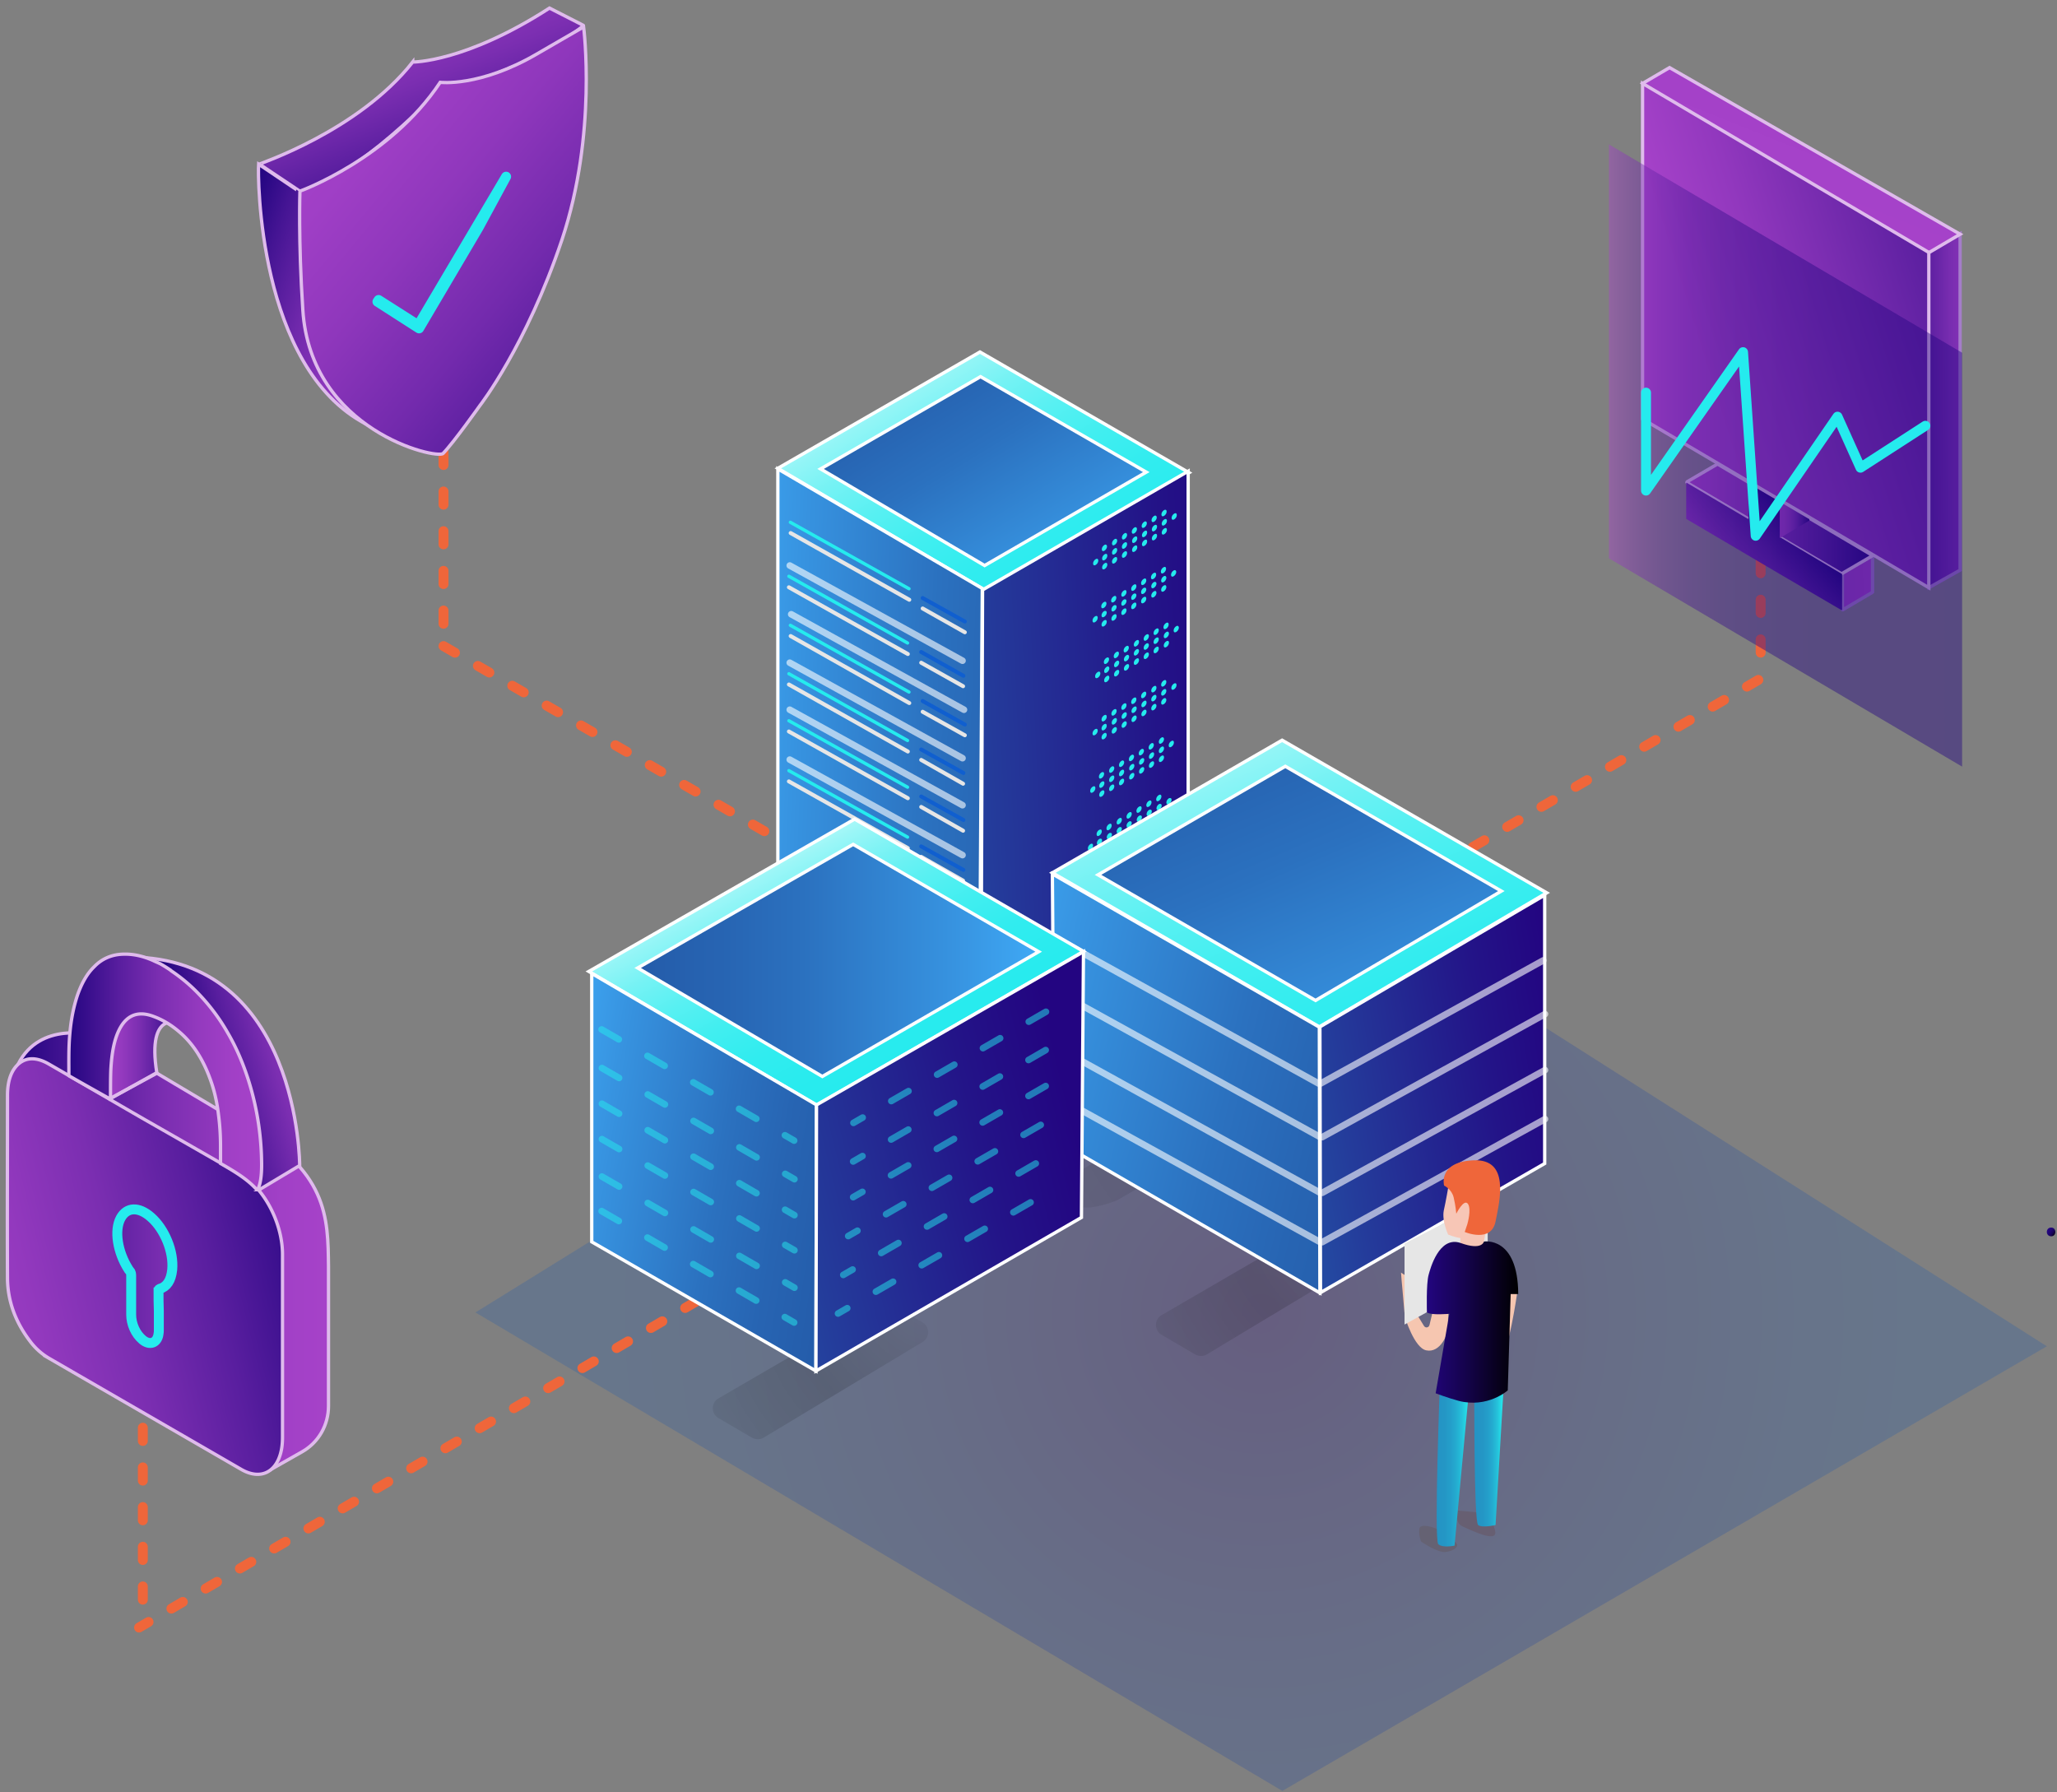 <svg xmlns="http://www.w3.org/2000/svg" width="311" height="271" viewBox="0 0 311 271">
    <rect x="0" y="0" width="311" height="271" fill="#808080" stroke="none"/>
    <defs>
        <radialGradient id="a" cy="50.002%" r="67.996%" fx="50%" fy="50.002%" gradientTransform="matrix(.608 0 0 1 .196 0)">
            <stop offset="2.558%" stop-color="#230581"/>
            <stop offset="21.6%" stop-color="#231C8C"/>
            <stop offset="54.84%" stop-color="#243F9C"/>
            <stop offset="82.17%" stop-color="#2454A6"/>
            <stop offset="100%" stop-color="#245CAA"/>
        </radialGradient>
        <linearGradient id="b" x1="6.191%" x2="94.643%" y1="25.793%" y2="73.537%">
            <stop offset="0%" stop-color="#230581"/>
            <stop offset="23.74%" stop-color="#22057E"/>
            <stop offset="40.85%" stop-color="#200575"/>
            <stop offset="55.87%" stop-color="#1B0465"/>
            <stop offset="56.68%" stop-color="#1B0464"/>
            <stop offset="63.91%" stop-color="#19045C"/>
            <stop offset="75.29%" stop-color="#130345"/>
            <stop offset="89.33%" stop-color="#090121"/>
            <stop offset="100%"/>
        </linearGradient>
        <linearGradient id="c" x1="50.82%" x2="-60.64%" y1="62.91%" y2="10.97%">
            <stop offset="0%" stop-color="#03C6E4"/>
            <stop offset="12.13%" stop-color="#00C6E3"/>
            <stop offset="100%" stop-color="#46C1FD"/>
        </linearGradient>
        <radialGradient id="d" cx="98.353%" cy=".296%" r="240.393%" fx="98.353%" fy=".296%" gradientTransform="matrix(-.634 0 0 -1 1.607 .006)">
            <stop offset="0%" stop-opacity=".098"/>
            <stop offset="38.83%" stop-opacity=".471"/>
            <stop offset="64.05%" stop-opacity=".304"/>
            <stop offset="100%" stop-opacity="0"/>
        </radialGradient>
        <radialGradient id="e" cx="98.388%" cy=".352%" r="240.393%" fx="98.388%" fy=".352%" gradientTransform="matrix(-.634 0 0 -1 1.608 .007)">
            <stop offset="0%" stop-opacity=".098"/>
            <stop offset="38.83%" stop-opacity=".471"/>
            <stop offset="64.05%" stop-opacity=".304"/>
            <stop offset="100%" stop-opacity="0"/>
        </radialGradient>
        <radialGradient id="f" cx="98.399%" cy=".219%" r="251.597%" fx="98.399%" fy=".219%" gradientTransform="matrix(-.596 0 0 -1 1.57 .004)">
            <stop offset="0%" stop-opacity=".098"/>
            <stop offset="38.83%" stop-opacity=".471"/>
            <stop offset="64.05%" stop-opacity=".304"/>
            <stop offset="100%" stop-opacity="0"/>
        </radialGradient>
        <linearGradient id="g" x1="1.159%" x2="102.82%" y1="3.717%" y2="100.654%">
            <stop offset="0%" stop-color="#FFF"/>
            <stop offset="2.099%" stop-color="#F3FEFE"/>
            <stop offset="11.56%" stop-color="#C3FAFA"/>
            <stop offset="21.57%" stop-color="#99F6F7"/>
            <stop offset="31.95%" stop-color="#75F2F4"/>
            <stop offset="42.81%" stop-color="#58F0F2"/>
            <stop offset="54.32%" stop-color="#41EEF0"/>
            <stop offset="66.77%" stop-color="#31ECEF"/>
            <stop offset="80.84%" stop-color="#28EBEE"/>
            <stop offset="100%" stop-color="#25EBEE"/>
        </linearGradient>
        <linearGradient id="h" x1="145.673%" x2="-29.512%" y1="63.706%" y2="38.869%">
            <stop offset=".743%" stop-color="#245CAA"/>
            <stop offset="20.37%" stop-color="#2764B2"/>
            <stop offset="20.8%" stop-color="#2764B2"/>
            <stop offset="41.21%" stop-color="#2B71BF"/>
            <stop offset="78.8%" stop-color="#3793E0"/>
            <stop offset="100%" stop-color="#3FA9F5"/>
        </linearGradient>
        <linearGradient id="i" x1="133.438%" x2="-50.982%" y1="37.08%" y2="65.651%">
            <stop offset="2.558%" stop-color="#230581"/>
            <stop offset="25.31%" stop-color="#231488"/>
            <stop offset="69.07%" stop-color="#243C9B"/>
            <stop offset="100%" stop-color="#245CAA"/>
        </linearGradient>
        <linearGradient id="j" x1="1.132%" x2="102.856%" y1="3.683%" y2="100.575%">
            <stop offset=".743%" stop-color="#245CAA"/>
            <stop offset="20.37%" stop-color="#2764B2"/>
            <stop offset="20.8%" stop-color="#2764B2"/>
            <stop offset="41.21%" stop-color="#2B71BF"/>
            <stop offset="78.8%" stop-color="#3793E0"/>
            <stop offset="100%" stop-color="#3FA9F5"/>
        </linearGradient>
        <linearGradient id="k" x1=".727%" x2="108.216%" y1="-17.436%" y2="129.126%">
            <stop offset="0%" stop-color="#FFF"/>
            <stop offset="2.099%" stop-color="#F3FEFE"/>
            <stop offset="11.56%" stop-color="#C3FAFA"/>
            <stop offset="21.57%" stop-color="#99F6F7"/>
            <stop offset="31.95%" stop-color="#75F2F4"/>
            <stop offset="42.81%" stop-color="#58F0F2"/>
            <stop offset="54.32%" stop-color="#41EEF0"/>
            <stop offset="66.77%" stop-color="#31ECEF"/>
            <stop offset="80.84%" stop-color="#28EBEE"/>
            <stop offset="100%" stop-color="#25EBEE"/>
        </linearGradient>
        <linearGradient id="l" x1="-33.706%" x2="111.192%" y1="74.409%" y2="32.232%">
            <stop offset=".743%" stop-color="#245CAA"/>
            <stop offset="31.44%" stop-color="#243C9B"/>
            <stop offset="74.87%" stop-color="#231488"/>
            <stop offset="97.44%" stop-color="#230581"/>
        </linearGradient>
        <linearGradient id="m" x1="-30.818%" x2="128.483%" y1="19.71%" y2="79.164%">
            <stop offset="0%" stop-color="#3FA9F5"/>
            <stop offset="21.54%" stop-color="#3793E0"/>
            <stop offset="59.72%" stop-color="#2B71BF"/>
            <stop offset="80.45%" stop-color="#2764B2"/>
            <stop offset="80.85%" stop-color="#2764B2"/>
            <stop offset="99.26%" stop-color="#245CAA"/>
        </linearGradient>
        <linearGradient id="n" x1=".685%" x2="108.196%" y1="-17.362%" y2="129.063%">
            <stop offset=".743%" stop-color="#245CAA"/>
            <stop offset="20.37%" stop-color="#2764B2"/>
            <stop offset="20.8%" stop-color="#2764B2"/>
            <stop offset="41.21%" stop-color="#2B71BF"/>
            <stop offset="78.8%" stop-color="#3793E0"/>
            <stop offset="100%" stop-color="#3FA9F5"/>
        </linearGradient>
        <linearGradient id="o" x1="14.932%" x2="81.654%" y1="10.487%" y2="85.124%">
            <stop offset="0%" stop-color="#FFF"/>
            <stop offset="2.099%" stop-color="#F3FEFE"/>
            <stop offset="11.56%" stop-color="#C3FAFA"/>
            <stop offset="21.57%" stop-color="#99F6F7"/>
            <stop offset="31.95%" stop-color="#75F2F4"/>
            <stop offset="42.81%" stop-color="#58F0F2"/>
            <stop offset="54.32%" stop-color="#41EEF0"/>
            <stop offset="66.77%" stop-color="#31ECEF"/>
            <stop offset="80.84%" stop-color="#28EBEE"/>
            <stop offset="100%" stop-color="#25EBEE"/>
        </linearGradient>
        <linearGradient id="p" x1="110.262%" x2="-20.255%" y1="67.464%" y2="29.648%">
            <stop offset=".743%" stop-color="#245CAA"/>
            <stop offset="20.37%" stop-color="#2764B2"/>
            <stop offset="20.8%" stop-color="#2764B2"/>
            <stop offset="41.21%" stop-color="#2B71BF"/>
            <stop offset="78.8%" stop-color="#3793E0"/>
            <stop offset="100%" stop-color="#3FA9F5"/>
        </linearGradient>
        <linearGradient id="q" x1="97.292%" x2="-46.542%" y1="31.703%" y2="86.965%">
            <stop offset="2.558%" stop-color="#230581"/>
            <stop offset="25.13%" stop-color="#231488"/>
            <stop offset="68.56%" stop-color="#243C9B"/>
            <stop offset="99.26%" stop-color="#245CAA"/>
        </linearGradient>
        <linearGradient id="r" x1=".008%" x2="99.983%" y1="50.024%" y2="50.024%">
            <stop offset=".743%" stop-color="#245CAA"/>
            <stop offset="20.37%" stop-color="#2764B2"/>
            <stop offset="20.8%" stop-color="#2764B2"/>
            <stop offset="41.21%" stop-color="#2B71BF"/>
            <stop offset="78.8%" stop-color="#3793E0"/>
            <stop offset="100%" stop-color="#3FA9F5"/>
        </linearGradient>
        <linearGradient id="s" x1="-.625%" x2="99.922%" y1="50.063%" y2="50.063%">
            <stop offset="1.073%" stop-color="#2493C4"/>
            <stop offset="29.78%" stop-color="#2496C5"/>
            <stop offset="49.19%" stop-color="#249FCA"/>
            <stop offset="65.86%" stop-color="#24AED1"/>
            <stop offset="80.97%" stop-color="#25C3DB"/>
            <stop offset="94.91%" stop-color="#25DFE8"/>
            <stop offset="100%" stop-color="#25EBEE"/>
        </linearGradient>
        <linearGradient id="t" x1="-.208%" x2="100.136%" y1="50.096%" y2="50.096%">
            <stop offset="1.073%" stop-color="#2493C4"/>
            <stop offset="29.78%" stop-color="#2496C5"/>
            <stop offset="49.19%" stop-color="#249FCA"/>
            <stop offset="65.86%" stop-color="#24AED1"/>
            <stop offset="80.97%" stop-color="#25C3DB"/>
            <stop offset="94.91%" stop-color="#25DFE8"/>
            <stop offset="100%" stop-color="#25EBEE"/>
        </linearGradient>
        <linearGradient id="u" x1="-.342%" x2="99.989%" y1="49.909%" y2="49.909%">
            <stop offset="0%" stop-color="#230581"/>
            <stop offset="41.4%" stop-color="#15034E"/>
            <stop offset="100%"/>
        </linearGradient>
        <linearGradient id="v" x1="6.834%" x2="81.269%" y1="-14.871%" y2="92.087%">
            <stop offset="0%" stop-color="#A642C9"/>
            <stop offset="15.26%" stop-color="#A140C6"/>
            <stop offset="33.38%" stop-color="#9339BE"/>
            <stop offset="52.96%" stop-color="#7B2EB1"/>
            <stop offset="73.57%" stop-color="#591E9F"/>
            <stop offset="94.78%" stop-color="#2F0A87"/>
            <stop offset="100%" stop-color="#230581"/>
        </linearGradient>
        <linearGradient id="w" x1="-1.282%" x2="117.72%" y1="8.321%" y2="106.068%">
            <stop offset="0%" stop-color="#230581"/>
            <stop offset="16.7%" stop-color="#441493"/>
            <stop offset="41.27%" stop-color="#6F28AB"/>
            <stop offset="60.5%" stop-color="#8934BA"/>
            <stop offset="71.88%" stop-color="#9339BF"/>
            <stop offset="86.99%" stop-color="#A140C6"/>
            <stop offset="100%" stop-color="#A642C9"/>
        </linearGradient>
        <linearGradient id="x" x1="21.68%" x2="110.175%" y1="3%" y2="108.336%">
            <stop offset="0%" stop-color="#A642C9"/>
            <stop offset="14.21%" stop-color="#A03FC6"/>
            <stop offset="33.24%" stop-color="#8F37BC"/>
            <stop offset="55.01%" stop-color="#732AAD"/>
            <stop offset="78.62%" stop-color="#4C1898"/>
            <stop offset="100%" stop-color="#230581"/>
        </linearGradient>
        <linearGradient id="y" x1="23.723%" x2="245.042%" y1="51.273%" y2="46.437%">
            <stop offset="0%" stop-color="#230581"/>
            <stop offset="7.19%" stop-color="#3E1190"/>
            <stop offset="17.63%" stop-color="#5E20A1"/>
            <stop offset="28.98%" stop-color="#782DB0"/>
            <stop offset="41.39%" stop-color="#8D36BB"/>
            <stop offset="55.37%" stop-color="#9B3DC3"/>
            <stop offset="72.26%" stop-color="#A341C8"/>
            <stop offset="100%" stop-color="#A642C9"/>
        </linearGradient>
        <linearGradient id="z" x1="-208.51%" x2="114.249%" y1="61.622%" y2="47.531%">
            <stop offset="0%" stop-color="#230581"/>
            <stop offset="7.19%" stop-color="#3E1190"/>
            <stop offset="17.63%" stop-color="#5E20A1"/>
            <stop offset="28.98%" stop-color="#782DB0"/>
            <stop offset="41.39%" stop-color="#8D36BB"/>
            <stop offset="55.37%" stop-color="#9B3DC3"/>
            <stop offset="72.26%" stop-color="#A341C8"/>
            <stop offset="100%" stop-color="#A642C9"/>
        </linearGradient>
        <linearGradient id="A" x1=".074%" x2="99.972%" y1="49.924%" y2="49.924%">
            <stop offset="0%" stop-color="#A642C9"/>
            <stop offset="15.26%" stop-color="#A140C6"/>
            <stop offset="33.38%" stop-color="#9339BE"/>
            <stop offset="52.96%" stop-color="#7B2EB1"/>
            <stop offset="73.57%" stop-color="#591E9F"/>
            <stop offset="94.78%" stop-color="#2F0A87"/>
            <stop offset="100%" stop-color="#230581"/>
        </linearGradient>
        <linearGradient id="B" x1="-14.977%" x2="71.007%" y1="97.418%" y2="34.477%">
            <stop offset="0%" stop-color="#A642C9"/>
            <stop offset="15.26%" stop-color="#A140C6"/>
            <stop offset="33.38%" stop-color="#9339BE"/>
            <stop offset="52.96%" stop-color="#7B2EB1"/>
            <stop offset="73.57%" stop-color="#591E9F"/>
            <stop offset="94.78%" stop-color="#2F0A87"/>
            <stop offset="100%" stop-color="#230581"/>
        </linearGradient>
        <linearGradient id="C" x1="-.465%" x2="100.264%" y1="49.956%" y2="49.956%">
            <stop offset="0%" stop-color="#A642C9"/>
            <stop offset="15.26%" stop-color="#A140C6"/>
            <stop offset="33.38%" stop-color="#9339BE"/>
            <stop offset="52.96%" stop-color="#7B2EB1"/>
            <stop offset="73.57%" stop-color="#591E9F"/>
            <stop offset="94.78%" stop-color="#2F0A87"/>
            <stop offset="100%" stop-color="#230581"/>
        </linearGradient>
        <linearGradient id="D" x1="42.419%" x2="109.4%" y1="55.259%" y2="-57.217%">
            <stop offset="0%" stop-color="#A642C9"/>
            <stop offset="27.74%" stop-color="#A341C8"/>
            <stop offset="44.63%" stop-color="#9B3DC3"/>
            <stop offset="58.61%" stop-color="#8D36BB"/>
            <stop offset="71.02%" stop-color="#782DB0"/>
            <stop offset="82.37%" stop-color="#5E20A1"/>
            <stop offset="92.81%" stop-color="#3E1190"/>
            <stop offset="100%" stop-color="#230581"/>
        </linearGradient>
        <linearGradient id="E" x1="25.433%" x2="138.704%" y1="63.416%" y2="1.557%">
            <stop offset="0%" stop-color="#A642C9"/>
            <stop offset="19.68%" stop-color="#9238BE"/>
            <stop offset="59.9%" stop-color="#5D20A1"/>
            <stop offset="100%" stop-color="#230581"/>
        </linearGradient>
        <linearGradient id="F" x1=".039%" x2="100.002%" y1="49.987%" y2="49.987%">
            <stop offset="0%" stop-color="#A642C9"/>
            <stop offset="2.075%" stop-color="#993CC2"/>
            <stop offset="7.992%" stop-color="#7A2DB1"/>
            <stop offset="14.7%" stop-color="#5E21A2"/>
            <stop offset="22.27%" stop-color="#481696"/>
            <stop offset="31.11%" stop-color="#370F8C"/>
            <stop offset="42.05%" stop-color="#2C0986"/>
            <stop offset="57.4%" stop-color="#250682"/>
            <stop offset="100%" stop-color="#230581"/>
        </linearGradient>
        <linearGradient id="G" x1="100.041%" x2=".057%" y1="49.976%" y2="49.976%">
            <stop offset="0%" stop-color="#A642C9"/>
            <stop offset="15.26%" stop-color="#A140C6"/>
            <stop offset="33.38%" stop-color="#9339BE"/>
            <stop offset="52.96%" stop-color="#7B2EB1"/>
            <stop offset="73.57%" stop-color="#591E9F"/>
            <stop offset="94.78%" stop-color="#2F0A87"/>
            <stop offset="100%" stop-color="#230581"/>
        </linearGradient>
        <linearGradient id="H" x1="110.518%" x2="-38.426%" y1="26.952%" y2="83.543%">
            <stop offset="0%" stop-color="#230581"/>
            <stop offset="5.225%" stop-color="#2F0A87"/>
            <stop offset="26.43%" stop-color="#591E9F"/>
            <stop offset="47.04%" stop-color="#7B2EB1"/>
            <stop offset="66.62%" stop-color="#9339BE"/>
            <stop offset="84.74%" stop-color="#A140C6"/>
            <stop offset="100%" stop-color="#A642C9"/>
        </linearGradient>
        <linearGradient id="I" x1="126.687%" x2="38.523%" y1="15.382%" y2="49.902%">
            <stop offset="0%" stop-color="#A642C9"/>
            <stop offset="15.26%" stop-color="#A140C6"/>
            <stop offset="33.38%" stop-color="#9339BE"/>
            <stop offset="52.96%" stop-color="#7B2EB1"/>
            <stop offset="73.57%" stop-color="#591E9F"/>
            <stop offset="94.78%" stop-color="#2F0A87"/>
            <stop offset="100%" stop-color="#230581"/>
        </linearGradient>
        <linearGradient id="J" x1="100.035%" x2="-.206%" y1="50.025%" y2="50.025%">
            <stop offset="0%" stop-color="#230581"/>
            <stop offset="5.225%" stop-color="#2F0A87"/>
            <stop offset="26.43%" stop-color="#591E9F"/>
            <stop offset="47.04%" stop-color="#7B2EB1"/>
            <stop offset="66.62%" stop-color="#9339BE"/>
            <stop offset="84.74%" stop-color="#A140C6"/>
            <stop offset="100%" stop-color="#A642C9"/>
        </linearGradient>
        <linearGradient id="K" x1="100.215%" x2=".258%" y1="49.834%" y2="49.834%">
            <stop offset="0%" stop-color="#230581"/>
            <stop offset="5.225%" stop-color="#2F0A87"/>
            <stop offset="26.43%" stop-color="#591E9F"/>
            <stop offset="47.04%" stop-color="#7B2EB1"/>
            <stop offset="66.62%" stop-color="#9339BE"/>
            <stop offset="84.74%" stop-color="#A140C6"/>
            <stop offset="100%" stop-color="#A642C9"/>
        </linearGradient>
        <linearGradient id="L" x1="99.769%" x2="-.139%" y1="49.785%" y2="49.785%">
            <stop offset="0%" stop-color="#A642C9"/>
            <stop offset="15.26%" stop-color="#A140C6"/>
            <stop offset="33.38%" stop-color="#9339BE"/>
            <stop offset="52.96%" stop-color="#7B2EB1"/>
            <stop offset="73.57%" stop-color="#591E9F"/>
            <stop offset="94.78%" stop-color="#2F0A87"/>
            <stop offset="100%" stop-color="#230581"/>
        </linearGradient>
    </defs>
    <g fill="none" fill-rule="evenodd">
        <path fill="url(#a)" fill-rule="nonzero" d="M172.942 220.78l115.586-67.227-121.335-77.107-116.245 71.99z" opacity=".27" transform="translate(20.936 50)"/>
        <path fill="url(#b)" fill-rule="nonzero" d="M289.187 136.923c.833 0 .833-1.323 0-1.323-.878 0-.878 1.323 0 1.323z" transform="translate(20.936 50)"/>
        <path stroke="#EF663A" stroke-dasharray="2,4" stroke-linecap="round" stroke-linejoin="round" stroke-width="1.5" d="M265.845 102.802L21.023 246.077M67.056 97.685l95.182 54.919M67.056 50.309v46.758M21.594 197.863v46.758M266.196 60.675v41.421"/>
        <path stroke="url(#c)" d="M26.373 14.998v.4" transform="translate(20.936 50)"/>
        <g>
            <path fill="url(#d)" fill-rule="nonzero" d="M41.153 146.08l3.21-1.886a1.711 1.711 0 0 1 1.714 0l4.705 2.763c1.099.659 1.099 2.238 0 2.94l-24.05 14.476c-.528.307-1.187.307-1.759 0l-5.1-2.983c-1.1-.658-1.1-2.281 0-2.94l21.28-12.37z" opacity=".3" transform="translate(88.717 53)"/>
            <path fill="url(#e)" fill-rule="nonzero" d="M108.159 133.49l3.21-1.886a1.711 1.711 0 0 1 1.714 0l4.704 2.763c1.1.658 1.1 2.238 0 2.94l-24.05 14.476c-.527.307-1.187.307-1.758 0l-5.1-2.983c-1.1-.658-1.1-2.281 0-2.94l21.28-12.37z" opacity=".3" transform="translate(88.717 53)"/>
            <path fill="url(#f)" fill-rule="nonzero" d="M104.51 106.687s4.264-2.632 5.583-3.246c1.055-.483 2.99-.746 4.573 0 1.275.614 3.913 2.807-.264 5.264-4.265 2.5-34.25 19.784-34.25 19.784s-2.638 1.097-4.66 1.097c-2.639 0-4.705-2.895-2.639-4.43 2.155-1.668 31.656-18.47 31.656-18.47z" opacity=".25" transform="translate(88.717 53)"/>
            <path stroke="#EF663A" stroke-dasharray="8,8" stroke-linecap="round" stroke-linejoin="round" stroke-width="2" d="M157.745 164.205v-36.454M136.465 140.648v-30.093"/>
            <g fill="#25EBEE" fill-rule="nonzero">
                <path d="M156.602 104.545c0 .263-.176.526-.396.658-.22.131-.395.044-.395-.22 0-.263.175-.526.395-.658.22-.131.396 0 .396.22zM158.097 103.667c0 .264-.176.527-.396.658-.22.132-.396.044-.396-.219s.176-.526.396-.658c.22-.132.396 0 .396.22zM159.592 102.79c0 .263-.176.526-.396.658-.22.132-.396.044-.396-.22 0-.262.176-.526.396-.657.22-.132.396 0 .396.22zM161.087 101.913c0 .263-.176.526-.396.658-.22.131-.396.044-.396-.22 0-.263.176-.526.396-.658.22-.131.396 0 .396.22zM162.581 101.035c0 .264-.175.527-.395.658-.22.132-.396.044-.396-.219s.176-.526.396-.658c.22-.132.395 0 .395.22zM164.076 100.158c0 .263-.176.526-.395.658-.22.132-.396.044-.396-.22 0-.263.176-.526.396-.657.263-.132.395 0 .395.219zM165.615 99.28c0 .264-.176.527-.395.659-.22.131-.396.044-.396-.22 0-.263.176-.526.396-.658.22-.131.395 0 .395.22zM155.239 106.694c0 .264-.176.527-.396.658-.22.132-.395.044-.395-.219s.175-.526.395-.658c.22-.132.396-.044.396.22zM156.602 107.308c0 .264-.176.527-.396.658-.22.132-.395.044-.395-.219s.175-.526.395-.658c.22-.131.396-.044.396.22zM158.097 106.431c0 .263-.176.527-.396.658-.22.132-.396.044-.396-.22 0-.262.176-.526.396-.657.22-.132.396-.044.396.22zM159.636 105.554c0 .263-.176.526-.396.658-.22.131-.396.044-.396-.22 0-.263.176-.526.396-.658.22-.131.396-.043.396.22zM161.13 104.676c0 .264-.175.527-.395.658-.22.132-.396.044-.396-.219s.176-.526.396-.658c.22-.132.396-.044.396.22zM162.625 103.799c0 .263-.175.526-.395.658-.22.132-.396.044-.396-.22 0-.262.176-.526.396-.657.22-.132.395-.044.395.219zM164.12 102.922c0 .263-.176.526-.395.658-.22.131-.396.044-.396-.22 0-.263.176-.526.396-.658.22-.131.395-.044.395.22zM165.615 102.044c0 .264-.176.527-.395.658-.22.132-.396.044-.396-.219s.176-.526.396-.658c.22-.132.395-.044.395.22zM156.602 105.949c0 .263-.176.526-.396.658-.22.131-.395.043-.395-.22s.175-.526.395-.658c.22-.131.396-.044.396.22zM158.097 105.071c0 .263-.176.527-.396.658-.22.132-.396.044-.396-.22 0-.262.176-.526.396-.657.22-.132.396-.044.396.22zM159.636 104.194c0 .263-.176.526-.396.658-.22.131-.396.044-.396-.22 0-.263.176-.526.396-.657.22-.132.396-.044.396.219zM161.13 103.316c0 .264-.175.527-.395.659-.22.131-.396.043-.396-.22s.176-.526.396-.658c.22-.131.396-.044.396.22zM162.625 102.44c0 .262-.175.526-.395.657-.22.132-.396.044-.396-.22 0-.262.176-.526.396-.657.22-.132.395-.044.395.22zM164.12 101.562c0 .263-.176.526-.395.658-.22.131-.396.044-.396-.22 0-.263.176-.526.396-.658.22-.131.395-.043.395.22zM165.615 100.684c0 .264-.176.527-.395.658-.22.132-.396.044-.396-.219s.176-.526.396-.658c.22-.132.395-.044.395.22zM167.11 99.807c0 .263-.176.526-.396.658-.22.132-.395.044-.395-.22 0-.262.176-.526.395-.657.22-.132.396-.044.396.22z"/>
            </g>
            <path fill="url(#g)" fill-rule="nonzero" stroke="#FFF" stroke-width=".5" d="M60.19 36.235l30.866-17.767L59.443.22 28.886 17.81z" transform="translate(88.717 53)"/>
            <path fill="url(#h)" fill-rule="nonzero" stroke="#FFF" stroke-linecap="round" stroke-width=".5" d="M28.886 112.477l30.293 17.635.616-94.14-30.909-18.074z" transform="translate(88.717 53)"/>
            <path fill="url(#i)" fill-rule="nonzero" stroke="#FFF" stroke-linecap="round" stroke-width=".5" d="M59.487 130.814l31.437-18.337V18.25L59.839 36.191z" transform="translate(88.717 53)"/>
            <g fill="#25EBEE" fill-rule="nonzero">
                <path d="M167.374 82.61c0 .264-.176.527-.396.659-.22.131-.396.044-.396-.22 0-.263.176-.526.396-.658.22-.131.396 0 .396.22zM168.913 81.733c0 .264-.176.527-.396.658-.22.132-.396.044-.396-.219s.176-.526.396-.658c.22-.131.396 0 .396.22zM170.408 80.856c0 .263-.176.527-.396.658-.22.132-.396.044-.396-.22 0-.262.176-.526.396-.657.22-.132.396 0 .396.22zM171.902 79.979c0 .263-.175.526-.395.658-.22.131-.396.044-.396-.22 0-.263.176-.526.396-.658.22-.131.395 0 .395.22zM173.397 79.101c0 .264-.176.527-.395.658-.22.132-.396.044-.396-.219s.176-.526.396-.658c.22-.132.395 0 .395.22zM174.892 78.224c0 .263-.176.526-.395.658-.22.132-.396.044-.396-.22 0-.262.176-.526.396-.657.22-.132.395 0 .395.219zM176.387 77.347c0 .263-.176.526-.396.658-.22.131-.395.044-.395-.22 0-.263.176-.526.395-.658.264-.131.396 0 .396.22zM166.055 84.76c0 .264-.176.527-.396.658-.22.132-.396.044-.396-.219s.176-.526.396-.658c.22-.132.396-.044.396.22zM167.418 85.375c0 .263-.176.526-.396.658-.22.131-.396.043-.396-.22s.176-.526.396-.658c.22-.131.396-.044.396.22zM168.913 84.497c0 .263-.176.527-.396.658-.22.132-.396.044-.396-.22 0-.262.176-.526.396-.657.22-.132.396-.044.396.22zM170.408 83.62c0 .263-.176.526-.396.658-.22.131-.396.044-.396-.22 0-.263.176-.526.396-.658.22-.131.396-.043.396.22zM171.946 82.742c0 .264-.175.527-.395.658-.22.132-.396.044-.396-.219s.176-.526.396-.658c.22-.132.395-.044.395.22zM173.441 81.865c0 .263-.176.526-.395.658-.22.132-.396.044-.396-.22 0-.262.176-.526.396-.657.22-.132.395-.044.395.22zM174.936 80.988c0 .263-.176.526-.396.658-.22.131-.395.044-.395-.22 0-.263.176-.526.395-.658.22-.131.396-.043.396.22zM176.431 80.11c0 .264-.176.527-.396.658-.22.132-.395.044-.395-.219s.176-.526.395-.658c.22-.132.396-.044.396.22zM167.418 84.015c0 .263-.176.526-.396.658-.22.131-.396.043-.396-.22s.176-.526.396-.658c.22-.131.396-.044.396.22zM168.913 83.137c0 .263-.176.527-.396.658-.22.132-.396.044-.396-.22 0-.262.176-.525.396-.657.22-.132.396-.044.396.22zM170.408 82.26c0 .263-.176.526-.396.658-.22.132-.396.044-.396-.22 0-.263.176-.526.396-.657.22-.132.396-.044.396.219zM171.946 81.383c0 .263-.175.526-.395.658-.22.131-.396.043-.396-.22s.176-.526.396-.658c.22-.131.395-.044.395.22zM173.441 80.505c0 .263-.176.527-.395.658-.22.132-.396.044-.396-.22 0-.262.176-.526.396-.657.22-.132.395-.044.395.22zM174.936 79.628c0 .263-.176.526-.396.658-.22.131-.395.044-.395-.22 0-.263.176-.526.395-.658.22-.131.396-.043.396.22zM176.431 78.75c0 .264-.176.527-.396.658-.22.132-.395.044-.395-.219s.176-.526.395-.658c.22-.131.396-.044.396.22zM177.926 77.873c0 .263-.176.527-.396.658-.22.132-.395.044-.395-.22 0-.262.175-.526.395-.657.22-.132.396-.044.396.22z"/>
            </g>
            <g fill="#25EBEE" fill-rule="nonzero">
                <path d="M167.286 91.253c0 .263-.176.526-.396.658-.22.131-.395.044-.395-.22 0-.263.175-.526.395-.658.22-.131.396-.043.396.22zM168.78 90.375c0 .264-.175.527-.395.658-.22.132-.396.044-.396-.219s.176-.526.396-.658c.22-.131.396-.044.396.22zM170.32 89.498c0 .263-.176.527-.396.658-.22.132-.396.044-.396-.22 0-.262.176-.526.396-.657.22-.132.396-.044.396.22zM171.815 88.62c0 .264-.176.527-.396.659-.22.131-.396.044-.396-.22 0-.263.176-.526.396-.658.22-.131.396-.043.396.22zM173.31 87.743c0 .264-.176.527-.396.658-.22.132-.396.044-.396-.219s.176-.526.396-.658c.22-.132.395-.044.395.22zM174.804 86.866c0 .263-.176.526-.395.658-.22.132-.396.044-.396-.22 0-.263.176-.526.396-.657.22-.132.395-.044.395.219zM176.3 85.989c0 .263-.177.526-.397.658-.22.131-.395.044-.395-.22 0-.263.176-.526.395-.658.22-.131.396-.044.396.22zM165.967 93.402c0 .264-.176.527-.396.658-.22.132-.395.044-.395-.219s.175-.526.395-.658c.22-.132.396-.044.396.22zM167.33 94.016c0 .264-.176.527-.396.659-.22.131-.395.043-.395-.22s.175-.526.395-.658c.22-.131.396-.044.396.22zM168.825 93.14c0 .262-.176.526-.396.657-.22.132-.396.044-.396-.22 0-.262.176-.526.396-.657.22-.132.396-.044.396.22zM170.32 92.262c0 .263-.176.526-.396.658-.22.131-.396.044-.396-.22 0-.263.176-.526.396-.658.22-.131.396-.043.396.22zM171.815 91.384c0 .264-.176.527-.396.658-.22.132-.396.044-.396-.219s.176-.526.396-.658c.22-.132.396-.044.396.22zM173.31 90.507c0 .263-.176.526-.396.658-.22.132-.396.044-.396-.22 0-.262.176-.526.396-.657.22-.132.395-.044.395.22zM174.848 89.63c0 .263-.176.526-.395.658-.22.131-.396.044-.396-.22 0-.263.176-.526.396-.658.22-.131.395-.044.395.22zM176.343 88.752c0 .264-.176.527-.396.658-.22.132-.395.044-.395-.219s.176-.526.395-.658c.22-.132.396-.044.396.22zM167.33 92.613c0 .263-.176.526-.396.658-.22.131-.395.044-.395-.22 0-.263.175-.526.395-.658.22-.087.396 0 .396.22zM168.825 91.735c0 .264-.176.527-.396.658-.22.132-.396.044-.396-.219s.176-.526.396-.658c.22-.088.396 0 .396.22zM170.32 90.858c0 .263-.176.526-.396.658-.22.132-.396.044-.396-.22 0-.263.176-.526.396-.657.22-.088.396 0 .396.219zM171.815 89.98c0 .264-.176.527-.396.659-.22.131-.396.044-.396-.22 0-.263.176-.526.396-.658.22-.087.396 0 .396.22zM173.31 89.103c0 .263-.176.527-.396.658-.22.132-.396.044-.396-.219s.176-.526.396-.658c.22-.088.395 0 .395.22zM174.848 88.226c0 .263-.176.526-.395.658-.22.132-.396.044-.396-.22 0-.263.176-.526.396-.657.22-.088.395 0 .395.219zM176.343 87.349c0 .263-.176.526-.396.658-.22.131-.395.043-.395-.22s.176-.526.395-.658c.22-.131.396 0 .396.22zM177.838 86.471c0 .263-.176.527-.396.658-.22.132-.395.044-.395-.22 0-.262.175-.526.395-.657.22-.132.396 0 .396.22z"/>
            </g>
            <g fill="#25EBEE" fill-rule="nonzero">
                <path d="M167.682 99.675c0 .264-.176.527-.396.658-.22.132-.396.044-.396-.219s.176-.526.396-.658c.22-.131.396-.044.396.22zM169.177 98.798c0 .263-.176.527-.396.658-.22.132-.396.044-.396-.22 0-.262.176-.526.396-.657.22-.132.396-.044.396.22zM170.671 97.92c0 .264-.175.527-.395.659-.22.131-.396.044-.396-.22 0-.263.176-.526.396-.658.22-.131.395-.043.395.22zM172.21 97.043c0 .264-.176.527-.395.658-.22.132-.396.044-.396-.219s.176-.526.396-.658c.22-.132.395-.044.395.22zM173.705 96.166c0 .263-.176.526-.396.658-.22.132-.395.044-.395-.22 0-.263.176-.526.395-.657.22-.132.396-.044.396.219zM175.2 95.289c0 .263-.176.526-.396.658-.22.131-.395.044-.395-.22 0-.263.175-.526.395-.658.22-.131.396-.044.396.22zM176.695 94.411c0 .264-.176.527-.396.658-.22.132-.396.044-.396-.219s.176-.526.396-.658c.22-.132.396-.044.396.22zM166.363 101.825c0 .263-.176.526-.396.658-.22.132-.396.044-.396-.22 0-.263.176-.526.396-.657.22-.132.396-.044.396.219zM167.726 102.44c0 .262-.176.526-.396.657-.22.132-.396.044-.396-.22 0-.262.176-.526.396-.657.22-.132.396-.044.396.22zM169.22 101.562c0 .263-.175.526-.395.658-.22.131-.396.044-.396-.22 0-.263.176-.526.396-.658.22-.131.395-.043.395.22zM170.715 100.684c0 .264-.175.527-.395.658-.22.132-.396.044-.396-.219s.176-.526.396-.658c.22-.132.395-.044.395.22zM172.21 99.807c0 .263-.176.526-.395.658-.22.132-.396.044-.396-.22 0-.262.176-.526.396-.657.22-.132.395-.044.395.22zM173.705 98.93c0 .263-.176.526-.396.658-.22.131-.395.044-.395-.22 0-.263.176-.526.395-.658.22-.131.396-.044.396.22zM175.2 98.052c0 .264-.176.527-.396.658-.22.132-.395.044-.395-.219s.175-.526.395-.658c.264-.132.396-.044.396.22zM176.739 97.175c0 .263-.176.526-.396.658-.22.132-.396.044-.396-.22 0-.263.176-.526.396-.657.22-.132.396-.044.396.219zM167.726 101.035c0 .264-.176.527-.396.658-.22.132-.396.044-.396-.219s.176-.526.396-.658c.22-.132.396 0 .396.22zM169.22 100.158c0 .263-.175.526-.395.658-.22.132-.396.044-.396-.22 0-.263.176-.526.396-.657.22-.132.395 0 .395.219zM170.715 99.28c0 .264-.175.527-.395.659-.22.131-.396.044-.396-.22 0-.263.176-.526.396-.658.22-.131.395 0 .395.22zM172.21 98.403c0 .263-.176.527-.395.658-.22.132-.396.044-.396-.219s.176-.526.396-.658c.22-.132.395 0 .395.22zM173.705 97.526c0 .263-.176.526-.396.658-.22.132-.395.044-.395-.22 0-.263.176-.526.395-.657.22-.132.396 0 .396.219zM175.2 96.649c0 .263-.176.526-.396.658-.22.131-.395.043-.395-.22s.175-.526.395-.658c.264-.131.396 0 .396.22zM176.739 95.771c0 .263-.176.527-.396.658-.22.132-.396.044-.396-.22 0-.262.176-.526.396-.657.22-.132.396 0 .396.22zM178.234 94.894c0 .263-.176.526-.396.658-.22.131-.396.044-.396-.22 0-.263.176-.526.396-.657.22-.132.396 0 .396.219z"/>
            </g>
            <g fill="#25EBEE" fill-rule="nonzero">
                <path d="M167.33 108.361c0 .264-.176.527-.396.658-.22.132-.395.044-.395-.219s.175-.526.395-.658c.22-.132.396-.044.396.22zM168.825 107.484c0 .263-.176.526-.396.658-.22.132-.396.044-.396-.22 0-.263.176-.526.396-.657.22-.132.396-.044.396.219zM170.32 106.607c0 .263-.176.526-.396.658-.22.131-.396.043-.396-.22s.176-.526.396-.658c.22-.131.396-.044.396.22zM171.815 105.73c0 .262-.176.526-.396.657-.22.132-.396.044-.396-.22 0-.262.176-.526.396-.657.22-.132.396-.044.396.22zM173.31 104.852c0 .263-.176.526-.396.658-.22.131-.396.044-.396-.22 0-.263.176-.526.396-.657.22-.132.395-.044.395.219zM174.848 103.975c0 .263-.176.526-.395.658-.22.131-.396.043-.396-.22s.176-.526.396-.658c.22-.131.395-.044.395.22zM176.343 103.097c0 .263-.176.527-.396.658-.22.132-.395.044-.395-.22 0-.262.176-.526.395-.657.22-.132.396-.044.396.22zM165.967 110.467c0 .263-.176.526-.396.658-.22.132-.395.044-.395-.22 0-.263.175-.526.395-.657.264-.132.396 0 .396.219zM167.33 111.081c0 .263-.176.527-.396.658-.22.132-.395.044-.395-.22 0-.262.175-.526.395-.657.22-.132.396 0 .396.22zM168.869 110.204c0 .263-.176.526-.396.658-.22.131-.396.044-.396-.22 0-.263.176-.526.396-.658.22-.131.396 0 .396.22zM170.364 109.326c0 .264-.176.527-.396.658-.22.132-.396.044-.396-.219s.176-.526.396-.658c.22-.132.396 0 .396.22zM171.859 108.449c0 .263-.176.526-.396.658-.22.132-.396.044-.396-.22 0-.262.176-.526.396-.657.22-.132.396 0 .396.219zM173.353 107.572c0 .263-.175.526-.395.658-.22.131-.396.044-.396-.22 0-.263.176-.526.396-.658.22-.131.395 0 .395.22zM174.848 106.694c0 .264-.176.527-.395.658-.22.132-.396.044-.396-.219s.176-.526.396-.658c.22-.132.395 0 .395.22zM176.343 105.817c0 .263-.176.526-.396.658-.22.132-.395.044-.395-.22 0-.263.176-.526.395-.657.22-.132.396 0 .396.219zM167.33 109.721c0 .263-.176.527-.396.658-.22.132-.395.044-.395-.22 0-.262.175-.526.395-.657.22-.132.396-.044.396.22zM168.869 108.844c0 .263-.176.526-.396.658-.22.131-.396.044-.396-.22 0-.263.176-.526.396-.657.22-.132.396-.044.396.219zM170.364 107.966c0 .264-.176.527-.396.659-.22.131-.396.043-.396-.22s.176-.526.396-.658c.22-.131.396-.044.396.22zM171.859 107.09c0 .262-.176.526-.396.657-.22.132-.396.044-.396-.22 0-.262.176-.526.396-.657.22-.132.396-.044.396.22zM173.353 106.212c0 .263-.175.526-.395.658-.22.131-.396.044-.396-.22 0-.263.176-.526.396-.658.22-.131.395-.043.395.22zM174.848 105.334c0 .264-.176.527-.395.658-.22.132-.396.044-.396-.219s.176-.526.396-.658c.22-.132.395-.044.395.22zM176.343 104.457c0 .263-.176.526-.396.658-.22.132-.395.044-.395-.22 0-.262.176-.526.395-.657.22-.132.396-.044.396.22zM177.882 103.58c0 .263-.176.526-.396.658-.22.131-.395.044-.395-.22 0-.263.175-.526.395-.658.22-.131.396-.044.396.22z"/>
            </g>
            <g fill="#25EBEE" fill-rule="nonzero">
                <path d="M166.934 117.003c0 .263-.176.527-.395.658-.22.132-.396.044-.396-.219s.176-.526.396-.658c.263-.132.395 0 .395.22zM168.473 116.126c0 .263-.176.526-.396.658-.22.132-.395.044-.395-.22 0-.263.176-.526.395-.657.22-.132.396 0 .396.219zM169.968 115.249c0 .263-.176.526-.396.658-.22.131-.395.043-.395-.22s.175-.526.395-.658c.22-.131.396 0 .396.22zM171.463 114.371c0 .263-.176.527-.396.658-.22.132-.396.044-.396-.22 0-.262.176-.526.396-.657.22-.132.396 0 .396.22zM172.958 113.494c0 .263-.176.526-.396.658-.22.131-.396.044-.396-.22 0-.263.176-.526.396-.657.22-.132.396 0 .396.219zM174.453 112.616c0 .264-.176.527-.396.659-.22.131-.396.043-.396-.22s.176-.526.396-.658c.22-.131.396 0 .396.22zM175.991 111.74c0 .262-.175.526-.395.657-.22.132-.396.044-.396-.22 0-.262.176-.526.396-.657.22-.132.395 0 .395.22zM165.615 119.153c0 .263-.176.526-.395.658-.22.131-.396.044-.396-.22 0-.263.176-.526.396-.658.22-.131.395-.043.395.22zM166.978 119.767c0 .263-.176.526-.396.658-.22.132-.395.044-.395-.22 0-.263.176-.526.395-.657.22-.132.396-.044.396.219zM168.473 118.89c0 .263-.176.526-.396.658-.22.131-.395.043-.395-.22s.176-.526.395-.658c.22-.131.396-.044.396.22zM169.968 118.012c0 .263-.176.527-.396.658-.22.132-.395.044-.395-.22 0-.262.175-.525.395-.657.22-.132.396-.044.396.22zM171.507 117.135c0 .263-.176.526-.396.658-.22.132-.396.044-.396-.22 0-.263.176-.526.396-.657.22-.132.396-.044.396.219zM173.002 116.258c0 .263-.176.526-.396.658-.22.131-.396.043-.396-.22s.176-.526.396-.658c.22-.131.396-.044.396.22zM174.497 115.38c0 .263-.176.527-.396.658-.22.132-.396.044-.396-.22 0-.262.176-.526.396-.657.22-.132.396-.044.396.22zM175.991 114.503c0 .263-.175.526-.395.658-.22.131-.396.044-.396-.22 0-.263.176-.526.396-.658.22-.131.395-.043.395.22zM166.978 118.407c0 .263-.176.526-.396.658-.22.132-.395.044-.395-.22 0-.262.176-.526.395-.657.22-.132.396-.044.396.219zM168.473 117.53c0 .263-.176.526-.396.658-.22.131-.395.044-.395-.22 0-.263.176-.526.395-.658.22-.131.396-.044.396.22zM169.968 116.652c0 .264-.176.527-.396.658-.22.132-.395.044-.395-.219s.175-.526.395-.658c.22-.132.396-.044.396.22zM171.507 115.775c0 .263-.176.526-.396.658-.22.132-.396.044-.396-.22 0-.263.176-.526.396-.657.22-.132.396-.044.396.219zM173.002 114.898c0 .263-.176.526-.396.658-.22.131-.396.044-.396-.22 0-.263.176-.526.396-.658.22-.131.396-.044.396.22zM174.497 114.02c0 .263-.176.527-.396.658-.22.132-.396.044-.396-.22 0-.262.176-.525.396-.657.22-.132.396-.044.396.22zM175.991 113.143c0 .263-.175.526-.395.658-.22.132-.396.044-.396-.22 0-.263.176-.526.396-.657.22-.132.395-.044.395.219zM177.486 112.266c0 .263-.176.526-.395.658-.22.131-.396.043-.396-.22s.176-.526.396-.658c.22-.131.395-.044.395.22z"/>
            </g>
            <g fill="#25EBEE" fill-rule="nonzero">
                <path d="M166.582 125.69c0 .262-.175.526-.395.657-.22.132-.396.044-.396-.22 0-.262.176-.526.396-.657.22-.132.395-.044.395.22zM168.077 124.812c0 .263-.176.526-.395.658-.22.131-.396.044-.396-.22 0-.263.176-.526.396-.658.22-.131.395-.043.395.22zM169.616 123.934c0 .264-.176.527-.396.658-.22.132-.395.044-.395-.219s.176-.526.395-.658c.22-.132.396-.044.396.22zM171.111 123.057c0 .263-.176.526-.396.658-.22.132-.395.044-.395-.22 0-.262.176-.526.395-.657.22-.132.396-.044.396.219zM172.606 122.18c0 .263-.176.526-.396.658-.22.131-.395.044-.395-.22 0-.263.175-.526.395-.658.22-.131.396-.044.396.22zM174.1 121.302c0 .264-.175.527-.395.658-.22.132-.396.044-.396-.219s.176-.526.396-.658c.22-.132.396-.044.396.22zM175.596 120.425c0 .263-.176.526-.396.658-.22.132-.396.044-.396-.22 0-.263.176-.526.396-.657.22-.132.396-.044.396.219zM165.263 127.839c0 .263-.175.526-.395.658-.22.131-.396.044-.396-.22 0-.263.176-.526.396-.658.22-.131.395-.044.395.22zM166.626 128.453c0 .263-.175.526-.395.658-.22.131-.396.044-.396-.22 0-.263.176-.526.396-.658.22-.131.395-.043.395.22zM168.121 127.575c0 .264-.176.527-.395.658-.22.132-.396.044-.396-.219s.176-.526.396-.658c.22-.132.395-.044.395.22zM169.616 126.698c0 .263-.176.526-.396.658-.22.132-.395.044-.395-.22 0-.262.176-.526.395-.657.22-.132.396-.044.396.22zM171.111 125.82c0 .264-.176.527-.396.659-.22.131-.395.044-.395-.22 0-.263.176-.526.395-.658.22-.131.396-.043.396.22zM172.65 124.943c0 .264-.176.527-.396.658-.22.132-.395.044-.395-.219s.175-.526.395-.658c.22-.132.396-.044.396.22zM174.145 124.066c0 .263-.176.526-.396.658-.22.132-.396.044-.396-.22 0-.263.176-.526.396-.657.22-.132.396-.044.396.219zM175.64 123.189c0 .263-.176.526-.396.658-.22.131-.396.044-.396-.22 0-.263.176-.526.396-.658.22-.131.396-.044.396.22zM166.626 127.049c0 .263-.175.526-.395.658-.22.132-.396.044-.396-.22 0-.263.176-.526.396-.657.22-.088.395 0 .395.219zM168.121 126.172c0 .263-.176.526-.395.658-.22.131-.396.044-.396-.22 0-.263.176-.526.396-.658.22-.087.395 0 .395.22zM169.616 125.294c0 .264-.176.527-.396.658-.22.132-.395.044-.395-.219s.176-.526.395-.658c.22-.088.396 0 .396.22zM171.111 124.417c0 .263-.176.526-.396.658-.22.132-.395.044-.395-.22 0-.263.176-.526.395-.657.22-.088.396 0 .396.219zM172.65 123.54c0 .263-.176.526-.396.658-.22.131-.395.043-.395-.22s.175-.526.395-.658c.22-.087.396 0 .396.22zM174.145 122.662c0 .263-.176.527-.396.658-.22.132-.396.044-.396-.22 0-.262.176-.526.396-.657.22-.088.396 0 .396.22zM175.64 121.785c0 .263-.176.526-.396.658-.22.131-.396.044-.396-.22 0-.263.176-.526.396-.657.22-.088.396 0 .396.219zM177.135 120.908c0 .263-.176.526-.396.658-.22.131-.396.043-.396-.22s.176-.526.396-.658c.22-.088.396 0 .396.22z"/>
            </g>
            <path fill="url(#j)" fill-rule="nonzero" stroke="#FFF" stroke-linecap="round" stroke-width=".5" d="M60.147 32.506l24.445-14.125-25.06-14.433-24.183 13.95z" transform="translate(88.717 53)"/>
            <path stroke="#25EBEE" stroke-linecap="round" stroke-linejoin="round" stroke-width=".5" d="M119.494 78.97l17.938 10.046"/>
            <path stroke="#105FCF" stroke-linecap="round" stroke-linejoin="round" stroke-width=".6" d="M139.499 90.42l6.375 3.553"/>
            <path stroke="#E6E6E6" stroke-linecap="round" stroke-linejoin="round" stroke-width=".6" d="M139.499 91.999l6.375 3.597M119.538 80.593l17.938 10.09"/>
            <g stroke-linecap="round" stroke-linejoin="round">
                <path stroke="#FFF" d="M119.406 85.506l26.116 14.389" opacity=".6"/>
                <path stroke="#25EBEE" stroke-width=".5" d="M119.274 87.13l17.939 10.089"/>
                <path stroke="#105FCF" stroke-width=".6" d="M139.279 98.579l6.375 3.597"/>
                <path stroke="#E6E6E6" stroke-width=".6" d="M139.279 100.202l6.331 3.553M119.274 88.796l17.983 10.09"/>
            </g>
            <g stroke-linecap="round" stroke-linejoin="round">
                <path stroke="#FFF" d="M119.626 92.876l26.116 14.432" opacity=".6"/>
                <path stroke="#25EBEE" stroke-width=".5" d="M119.494 94.543l17.938 10.09"/>
                <path stroke="#105FCF" stroke-width=".6" d="M139.499 105.992l6.375 3.554"/>
                <path stroke="#E6E6E6" stroke-width=".6" d="M139.499 107.616l6.375 3.553M119.538 96.166l17.938 10.134"/>
            </g>
            <g stroke-linecap="round" stroke-linejoin="round">
                <path stroke="#FFF" d="M119.406 100.202l26.116 14.432" opacity=".6"/>
                <path stroke="#25EBEE" stroke-width=".5" d="M119.274 101.869l17.939 10.09"/>
                <path stroke="#105FCF" stroke-width=".6" d="M139.279 113.318l6.375 3.554"/>
                <path stroke="#E6E6E6" stroke-width=".6" d="M139.279 114.898l6.331 3.597M119.274 103.492l17.983 10.133"/>
            </g>
            <g stroke-linecap="round" stroke-linejoin="round">
                <path stroke="#FFF" d="M119.406 107.308l26.116 14.433" opacity=".6"/>
                <path stroke="#25EBEE" stroke-width=".5" d="M119.274 108.975l17.939 10.046"/>
                <path stroke="#105FCF" stroke-width=".6" d="M139.279 120.425l6.375 3.553"/>
                <path stroke="#E6E6E6" stroke-width=".6" d="M139.279 122.004l6.331 3.597M119.274 110.599l17.983 10.09"/>
            </g>
            <g stroke-linecap="round" stroke-linejoin="round">
                <path stroke="#FFF" d="M119.406 114.854l26.116 14.432" opacity=".6"/>
                <path stroke="#25EBEE" stroke-width=".5" d="M119.274 116.52l17.939 10.046"/>
                <path stroke="#105FCF" stroke-width=".6" d="M139.279 127.97l6.375 3.554"/>
                <path stroke="#E6E6E6" stroke-width=".6" d="M139.279 129.55l6.331 3.597M119.274 118.144l17.983 10.09"/>
            </g>
            <path fill="url(#k)" fill-rule="nonzero" stroke="#FFF" stroke-width=".5" d="M110.753 102.256L70.39 78.962l34.734-20.047 40.01 23.074z" transform="translate(88.717 53)"/>
            <path fill="url(#l)" fill-rule="nonzero" stroke="#FFF" stroke-linecap="round" stroke-width=".5" d="M144.827 122.918l-33.898 19.521-.088-40.183 33.986-19.916z" transform="translate(88.717 53)"/>
            <path fill="url(#m)" fill-rule="nonzero" stroke="#FFF" stroke-linecap="round" stroke-width=".5" d="M110.84 142.483L70.7 119.277l-.308-40.14 40.362 23.163z" transform="translate(88.717 53)"/>
            <path fill="url(#n)" fill-rule="nonzero" stroke="#FFF" stroke-linecap="round" stroke-width=".5" d="M110.181 98.264L77.294 79.27l28.315-16.406 32.667 18.863z" transform="translate(88.717 53)"/>
            <path stroke="#FFF" stroke-linecap="round" stroke-linejoin="round" d="M159.152 141.57l40.186 22.24M233.324 145.21l-33.634 18.6M159.416 149.729l40.186 22.197M233.588 153.326l-33.679 18.6M159.416 158.151l40.186 22.198M233.588 161.792L199.91 180.35M159.416 165.609l40.186 22.197M233.588 169.206l-33.679 18.6" opacity=".6"/>
            <path fill="url(#o)" fill-rule="nonzero" stroke="#FFF" stroke-width=".5" d="M34.734 114.1l40.362-23.25-34.602-20.003L.308 93.877z" transform="translate(88.717 53)"/>
            <path fill="url(#p)" fill-rule="nonzero" stroke="#FFF" stroke-linecap="round" stroke-width=".5" d="M.747 134.762l33.899 19.521.088-40.226L.747 94.184z" transform="translate(88.717 53)"/>
            <path fill="url(#q)" fill-rule="nonzero" stroke="#FFF" stroke-linecap="round" stroke-width=".5" d="M34.646 154.283l40.142-23.206.308-40.183-40.362 23.163z" transform="translate(88.717 53)"/>
            <path stroke="#25EBEE" stroke-dasharray="3,5" stroke-linecap="round" stroke-linejoin="round" d="M158.14 152.975l-29.105 16.801M158.097 158.766L128.99 175.61M158.097 164.205l-29.106 16.802M157.35 170.083l-29.107 16.802M156.602 175.918l-29.106 16.845M155.81 181.796l-29.106 16.802" opacity=".5"/>
            <g stroke="#25EBEE" stroke-dasharray="3,5" stroke-linecap="round" stroke-linejoin="round" opacity=".5">
                <path d="M90.96 155.65l29.105 16.802M91.003 161.485l29.106 16.802M91.003 166.881l29.106 16.845M91.003 172.233l29.106 16.801M91.003 177.892l29.106 16.801M90.96 183.112l29.105 16.845"/>
            </g>
            <path fill="url(#r)" fill-rule="nonzero" stroke="#FFF" stroke-linecap="round" stroke-width=".5" d="M35.613 109.758l32.712-18.864-28.051-16.23L7.694 93.35z" transform="translate(88.717 53)"/>
            <g fill-rule="nonzero">
                <path fill="#F6C6B0" d="M217.188 195.878l-1.055 4.43c-.088.44-.615.527-.835.176l-1.1-1.799-1.055-5.395-1.319-.878.088 1.185.132 1.447.352 4.036s1.407 4.738 3.254 5.089c2.11.438 3.429-2.5 3.297-3.992-.132-1.492.616-6.624.616-6.624h-1.627l-.748 2.325"/>
                <path fill="#E6E6E6" d="M212.352 188.025l12.575-6.492v11.8l-12.575 6.932z"/>
                <path fill="#F7C6B6" d="M218.947 179.603s-.308 1.842-.66 3.421c-.307 1.58.66 3.642.66 3.642s.967.394 1.847.526v1.93h3.297l.88-4.738c-.044 0-1.979-7.018-6.024-4.781z"/>
                <path fill="#EF663A" d="M221.453 186.27s4.001 1.712 4.66-1.579c.66-3.29 2.155-9.475-3.297-9.256-5.452.22-4.484 3.817-4.484 3.817s1.143.526 1.45 1.798c.308 1.273.396 2.457.396 2.457s1.143-2.325 1.759-1.491c.571.833-.088 3.07-.088 3.07l-.396 1.185z"/>
                <path fill="#F6C6B0" d="M229.367 195.615s-1.319 9.08-2.55 9.914c-1.23.833.484-1.272.484-1.272l.571-10.441 1.495 1.799z"/>
                <path fill="#675F72" d="M223.168 228.647l-2.77-.263s-.572 1.842.747 2.413c1.275.57 5.189 2.5 4.925.79-.264-1.712-1.715-2.808-2.902-2.94z"/>
                <path fill="url(#s)" d="M15.432 35.314v.35L14.29 55.187s-2.022.482-2.638 0c-.66-.483-.571-21.1-.571-21.1l4.352 1.228z" transform="translate(211.824 175.391)"/>
                <path fill="#656273" d="M217.232 231.148s-2.506-1.01-2.638 0c-.132 1.009.264 1.93.264 1.93s2.462 1.71 3.693 1.579c1.231-.132 2.375-.921 1.407-1.535-.967-.702-.615-1.536-2.726-1.974z"/>
                <path fill="url(#t)" d="M10.244 34.743v.395L8.09 58.3s-1.803.395-2.462-.219c-.66-.614.264-24.785.264-24.785l4.352 1.447z" transform="translate(211.824 175.391)"/>
                <path fill="url(#u)" d="M12.53 12.327s5.145-.877 5.189 7.94h-1.143l-.44 14.564s-3.034 2.72-7.43 1.58c-1.627-.44-3.474-1.141-3.474-1.141L7.3 23.25s-2.77.263-3.386-.22c0 0-.132-4.342.264-5.702.22-.79 1.539-5.922 4.836-4.782 3.254 1.185 3.518-.22 3.518-.22z" transform="translate(211.824 175.391)"/>
            </g>
        </g>
        <g>
            <path fill="url(#v)" fill-rule="nonzero" stroke="#DFBBEC" stroke-width=".5" d="M23.52 8.38s7.914.087 20.68-8.16l5.07 2.588c.045.044.045.087 0 .131-.96.79-9.573 7.327-21.552 9.564 0 0-12.81 13.556-21.204 15.443L.35 23.822c-.044-.088 14.908-4.957 23.17-15.443z" transform="translate(38.878 1)"/>
            <path fill="url(#w)" fill-rule="nonzero" stroke="#DFBBEC" stroke-width=".5" d="M.219 23.822C.087 25.445.044 54.575 16.482 63.13c0 0-12.635-13.907-9.4-34.614 0-.044 0-.044-.043-.088.043 0-6.82-4.606-6.82-4.606z" transform="translate(38.878 1)"/>
            <path fill="url(#x)" fill-rule="nonzero" stroke="#DFBBEC" stroke-width=".5" d="M6.47 27.902s13.51-4.87 21.204-16.452c0 0 5.946.746 14.558-4.255C44.9 5.659 49.358 3.07 49.358 3.07s2.099 16.1-3.279 32.201c-5.42 16.1-12.372 25.007-12.372 25.007s-3.978 5.615-5.596 7.282c-.918.922-20.023-3.378-21.203-21.672-.7-10.617-.438-17.987-.438-17.987z" transform="translate(38.878 1)"/>
            <path stroke="#25EBEE" stroke-linecap="round" stroke-linejoin="round" stroke-width="1.5" d="M63.36 49.653l-6.295-4.036.175-.263 5.99 3.816 13.29-22.462-4.154 7.678z"/>
        </g>
        <g>
            <path fill="url(#y)" fill-rule="nonzero" stroke="#A57DCA" stroke-width=".5" d="M53.132 76.196l-4.732 2.66-7.423-46.258 12.155-7.273z" transform="translate(243.219 10)"/>
            <path fill="url(#z)" fill-rule="nonzero" stroke="#A57DCA" stroke-width=".5" d="M35.421 82.183l4.428-2.616.043-.045v-5.455c0-.044-.043-.044-.087-.044l-4.427 2.616-.044.045v5.455c.044.044.044.089.087.044z" transform="translate(243.219 10)"/>
            <path fill="url(#A)" fill-rule="nonzero" stroke="#DFBBEC" stroke-width=".5" d="M39.805 73.934l-23.31-13.75h-.087l-4.558 2.662c-.043.044-.043.089 0 .133l23.31 13.749h.088l4.557-2.661c.087-.044.087-.133 0-.133z" transform="translate(243.219 10)"/>
            <path fill="url(#B)" fill-rule="nonzero" d="M25.828 76.772L11.764 68.48c-.044 0-.044-.045-.044-.045v-5.366c0-.045.044-.089.13-.045l9.16 5.411c.043.045.13 0 .13-.044v-5.278c0-.044.043-.089.13-.044l4.558 2.66c.043 0 .043.045.043.045v5.411c0 .044 0 .044.044.044l9.333 5.544c.043 0 .043.045.043.045v5.366c0 .045-.043.089-.13.045l-9.333-5.456z" transform="translate(243.219 10)"/>
            <path fill="url(#C)" fill-rule="nonzero" d="M25.871 71.362l4.471-2.662v-5.544l-4.47 2.662z" transform="translate(243.219 10)"/>
            <path fill="url(#D)" fill-rule="nonzero" stroke="#DFBBEC" stroke-width=".5" d="M40.934 32.598L5.122 2.617 9.202.222l43.93 25.191z" transform="translate(243.219 10)"/>
            <path fill="url(#E)" fill-rule="nonzero" stroke="#DFBBEC" stroke-width=".5" d="M48.4 78.857L5.122 53.355V2.617L48.4 28.163z" transform="translate(243.219 10)"/>
            <path fill="url(#F)" fill-rule="nonzero" d="M53.436 105.911L.043 74.421v-62.58l53.393 31.49z" opacity=".44" transform="translate(243.219 10)"/>
            <path stroke="#25EBEE" stroke-linecap="round" stroke-linejoin="round" stroke-width="1.5" d="M248.862 59.363v14.814l14.672-20.934 1.91 27.764L277.815 63l3.473 7.717 9.81-6.342"/>
        </g>
        <g>
            <path fill="url(#G)" fill-rule="nonzero" stroke="#DFBBEC" stroke-width=".5" d="M39.91 78.206l4.752-2.693c2.508-1.412 4.004-4.06 4.004-6.929V47.488c-.088-7.37 0-14.652-13.244-21.67l-15.885-9.444-6.556-3.884s-7.92-2.118-11.22 4.37L4.4 58.124l35.509 20.08z" transform="translate(1 144)"/>
            <path fill="url(#H)" fill-rule="nonzero" stroke="#DFBBEC" stroke-width=".5" d="M35.378 33.586c.572.309 1.1.706 1.628 1.192 2.816 2.604 4.708 6.973 4.708 10.9v27.629c0 .573-.044 1.191-.132 1.72-.616 3.532-3.124 4.856-6.116 3.134-9.68-5.605-19.405-11.21-29.086-16.815a9.582 9.582 0 0 1-2.772-2.471C1.364 55.962.176 52.785.132 49.342c-.044-9.268 0-18.492 0-27.716 0-2.207.572-3.796 1.672-4.767 1.232-1.059 2.816-1.015 4.62.044 4.84 2.78 9.637 5.605 14.477 8.386 4.796 2.736 9.637 5.517 14.477 8.297zm-12.409 17.3c0-.132.044-.22.132-.264 1.1-.31 1.76-1.236 1.936-2.913.264-2.78-1.188-6.179-3.212-7.944-1.848-1.633-3.652-1.545-4.576.132-1.012 1.854-.484 5.164 1.188 7.768.044.044.088.132.132.176.264.265.264.53.264.883v5.782c0 1.412.66 2.912 1.716 3.795 1.1.927 2.244.486 2.42-.883.044-.176.044-.397.044-.617v-2.87c-.044-.97-.044-2.03-.044-3.044z" transform="translate(1 144)"/>
            <path stroke="#25EBEE" stroke-width="1.5" d="M23.97 195.151c0-.132.043-.22.131-.264 1.1-.31 1.76-1.236 1.936-2.913.264-2.78-1.188-6.179-3.212-7.944-1.848-1.633-3.652-1.545-4.576.132-1.012 1.854-.484 5.164 1.188 7.768.044.044.088.132.132.176.264.265.264.53.264.883v5.781c0 1.413.66 2.913 1.716 3.796 1.1.927 2.244.485 2.42-.883.044-.176.044-.397.044-.618v-2.868c-.044-1.015-.044-2.03-.044-3.046z"/>
            <path fill="url(#I)" fill-rule="nonzero" stroke="#DFBBEC" stroke-width=".5" d="M38.194 35.881l6.116-3.663S44.31.706 18.57.706l6.468 7.768 9.857 14.917 3.124 12.402c.044.088.132.132.176.088z" transform="translate(1 144)"/>
            <g fill-rule="nonzero" stroke="#DFBBEC" stroke-width=".5">
                <path fill="url(#J)" d="M11.66 2.736S6.645.618 8.185 10.24l-7.04 3.928S-1.276 2.648 2.64.574c3.872-2.03 9.02 2.162 9.02 2.162z" transform="translate(15.52 151.944)"/>
                <path fill="url(#K)" d="M8.096 10.372L1.1 14.167" transform="translate(15.52 151.944)"/>
            </g>
            <path fill="url(#L)" fill-rule="nonzero" stroke="#DFBBEC" stroke-width=".5" d="M23.233 1.721c-.352-.176-.704-.309-1.056-.485C20.593.53 19.097.22 17.645.265c-1.716.044-3.212.662-4.4 1.898-1.1 1.059-1.892 2.515-2.508 4.236-.616 1.81-1.013 3.84-1.189 6.047-.176 1.986-.132 4.06-.132 6.179l.044.044c2.069 1.191 4.137 2.339 6.249 3.53 0-1.897 0-3.265.044-4.413.132-2.471.484-4.678 1.408-6.355 1.1-1.986 2.772-2.604 5.016-1.766 1.452.53 2.86 1.369 4.268 2.648 1.848 1.678 3.256 3.928 4.269 6.665.704 1.853 1.1 3.707 1.32 5.56.22 1.678.308 3.266.308 4.811v2.56c2.244 1.28 4.048 2.383 5.456 3.928.044.088.176.044.22-.044.176-.486.616-1.457.528-4.414a42.812 42.812 0 0 0-1.98-12.048c-.792-2.472-1.804-4.9-3.124-7.15a29.817 29.817 0 0 0-4.84-6.355 24.802 24.802 0 0 0-3.653-3.001c-.088-.045-.132-.133-.22-.177a19.89 19.89 0 0 0-1.496-.927z" transform="translate(1 144)"/>
        </g>
    </g>
</svg>
